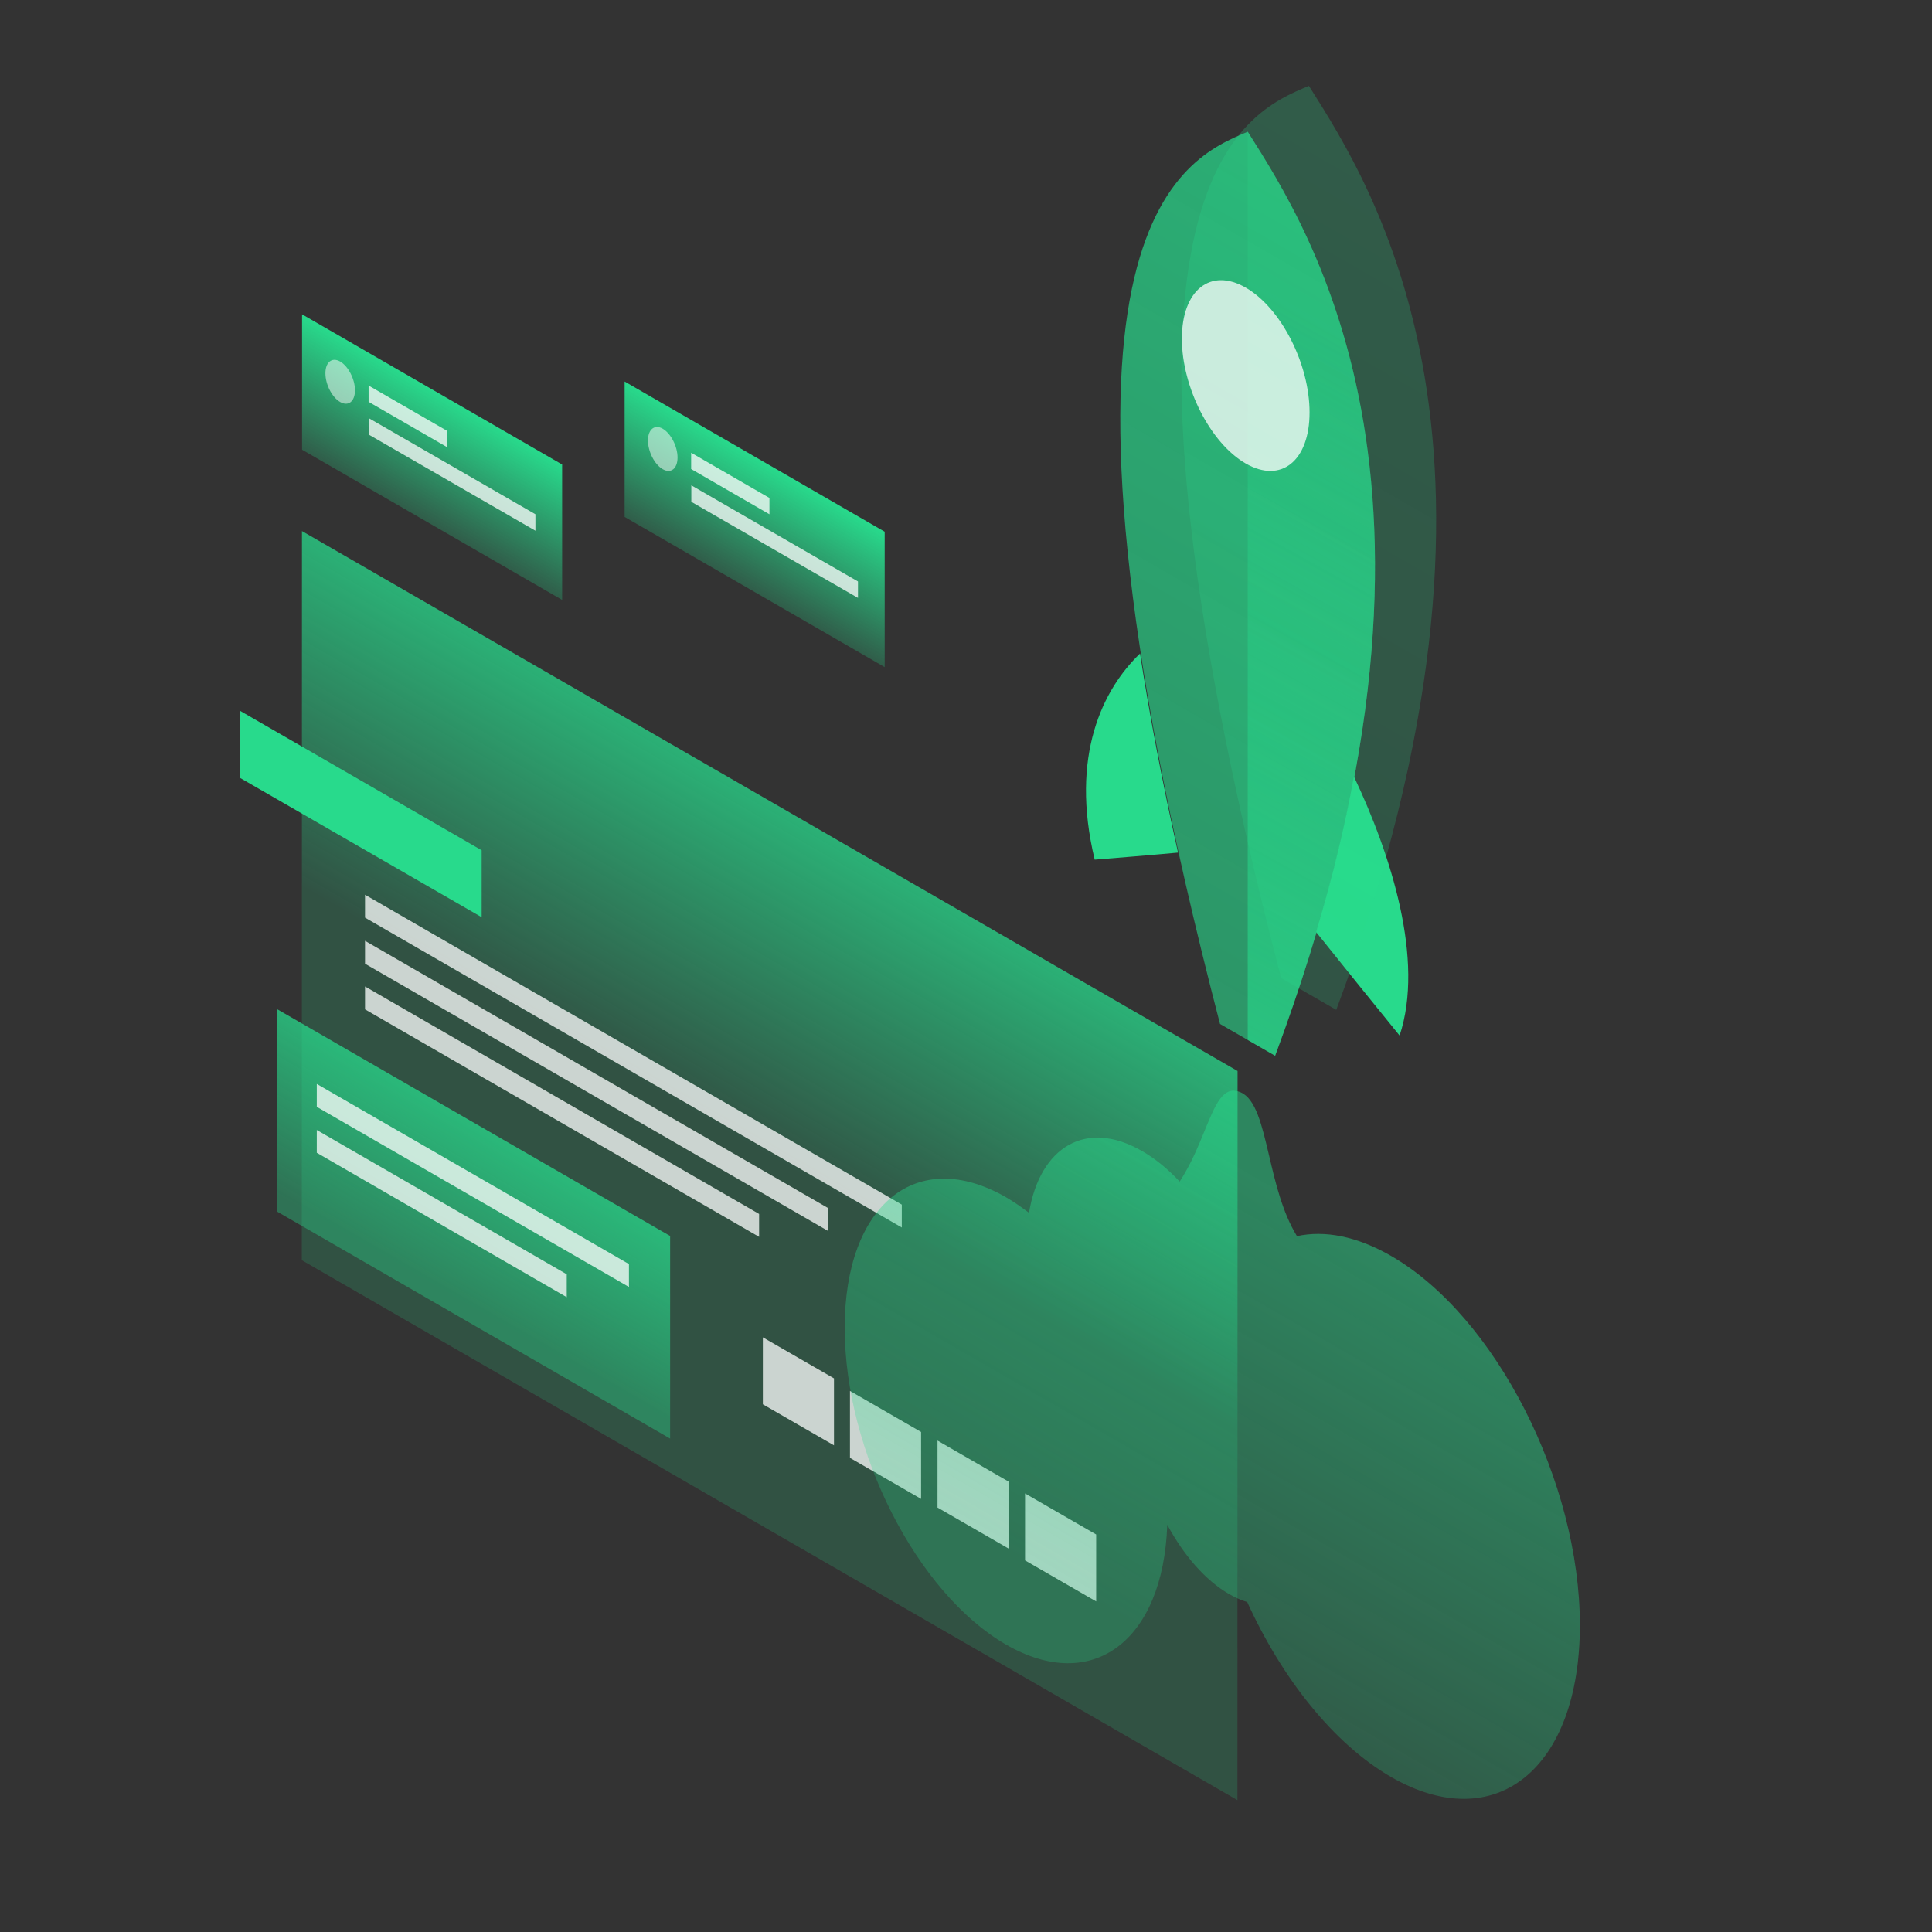 <svg width="1150" height="1150" viewBox="0 0 1150 1150" fill="none" xmlns="http://www.w3.org/2000/svg">
<rect x="0" y="0" width="1150" height="1150" fill="#333333" stroke="none"/>
<path opacity="0.75" d="M179.74 316.1L736.648 637.492L736.562 1071.5L179.654 750.108L179.74 316.1Z" fill="url(#paint0_linear)"/>
<path opacity="0.75" d="M164.998 600.724L398.886 735.709V856.295L164.998 721.225V600.724Z" fill="url(#paint1_linear)"/>
<path opacity="0.75" d="M188.566 672.631L337.35 758.507V772.134L188.566 686.172V672.631Z" fill="white"/>
<path opacity="0.75" d="M188.566 645.206L374.374 752.422V766.049L188.566 658.833V645.206Z" fill="white"/>
<path opacity="0.75" d="M610.148 888.949L652.487 913.375V953.227L610.148 928.801V888.949Z" fill="white"/>
<path opacity="0.75" d="M558.039 857.495L600.377 881.921V921.773L558.039 897.348V857.495Z" fill="white"/>
<path opacity="0.75" d="M505.932 827.927L548.27 852.353V892.205L505.932 867.78V827.927Z" fill="white"/>
<path opacity="0.75" d="M454.08 796.046L496.418 820.471V860.324L454.08 835.898V796.046Z" fill="white"/>
<path opacity="0.75" d="M217.277 587.183L451.851 722.597V736.224L217.277 600.81V587.183Z" fill="white"/>
<path opacity="0.75" d="M217.277 560.015L492.903 719.082V732.71L217.277 573.642V560.015Z" fill="white"/>
<path opacity="0.75" d="M217.277 532.589L536.784 717.026V730.653L217.277 546.216V532.589Z" fill="white"/>
<path d="M142.801 423.059L286.699 506.107V545.959L142.801 462.997V423.059Z" fill="#28DA8C"/>
<path d="M783.4 554.8C800.6 576.3 819.7 599.9 833.1 616.4C848 571.6 828.1 509 805.9 462.2C800.6 491.3 793.2 522.1 783.4 554.8Z" fill="#28DA8C"/>
<path d="M678.602 389C656.502 410.2 636.702 449.8 651.602 511.7C665.002 510.6 684.002 509.1 701.202 507.5C691.402 463.5 684.002 424.2 678.602 389Z" fill="#28DA8C"/>
<path opacity="0.75" d="M726.201 609.5C602.601 134.9 704.301 94.6 742.701 78.4C781.101 139 882.701 296.6 759.001 628.4L726.201 609.5Z" fill="url(#paint2_linear)"/>
<path opacity="0.25" d="M762.601 582.2C639.001 107.7 740.601 67.3 779.101 51.1C817.501 111.7 919.101 269.3 795.401 601.1L762.601 582.2Z" fill="url(#paint3_linear)"/>
<path opacity="0.75" d="M758.999 628.4C882.699 296.6 781.099 139 742.699 78.4V619L758.999 628.4Z" fill="url(#paint4_linear)"/>
<path opacity="0.75" d="M779.5 245.5C779.5 274.4 762.5 288 741.5 275.9C720.5 263.8 703.5 230.5 703.5 201.6C703.5 172.7 720.5 159.1 741.5 171.2C762.5 183.3 779.5 216.6 779.5 245.5Z" fill="white"/>
<path opacity="0.5" d="M772.001 735.8C763.301 721.6 759.101 703.6 755.401 687.8C751.101 669.6 747.501 654.1 738.501 650.2C728.201 645.7 723.601 657.1 717.101 672.9C713.301 682.2 708.801 693.2 702.201 703.3C695.101 695.8 687.601 689.6 679.701 685.1C646.601 666 619.001 682.5 612.501 721.9C608.001 718.5 603.501 715.4 598.901 712.7C545.801 682.1 502.801 716.8 502.801 790.4C502.801 863.9 545.801 948.3 598.801 978.9C650.301 1008.6 692.401 976.7 694.801 907.6C704.501 925.6 717.401 940.7 731.701 948.9C735.401 951 739.001 952.6 742.401 953.6C763.001 998.9 793.701 1037.9 828.001 1057.7C890.001 1093.5 940.301 1053.1 940.401 967.5C940.401 881.9 890.101 783.4 828.101 747.6C807.601 735.8 788.501 732.2 772.001 735.8Z" fill="url(#paint5_linear)"/>
<path d="M334.601 276.5L179.801 187.1V267.7L334.601 357.1V276.5Z" fill="url(#paint6_linear)"/>
<path opacity="0.5" d="M211.301 232.3C211.301 238.9 207.401 242.1 202.501 239.3C197.601 236.5 193.701 228.8 193.701 222.2C193.701 215.6 197.601 212.4 202.501 215.2C207.301 218 211.301 225.7 211.301 232.3Z" fill="white"/>
<path opacity="0.75" d="M219.502 248.9L318.702 306.1V315.9L219.502 258.7V248.9Z" fill="white"/>
<path opacity="0.75" d="M219.402 229.5L266.002 256.4V266.1L219.402 239.2V229.5Z" fill="white"/>
<path d="M526.601 316.5L371.801 227.1V307.7L526.601 397.1V316.5Z" fill="url(#paint7_linear)"/>
<path opacity="0.5" d="M403.301 272.3C403.301 278.9 399.401 282.1 394.501 279.3C389.601 276.5 385.701 268.8 385.701 262.2C385.701 255.6 389.601 252.4 394.501 255.2C399.301 258 403.301 265.7 403.301 272.3Z" fill="white"/>
<path opacity="0.75" d="M411.502 288.9L510.702 346.1V355.9L411.502 298.7V288.9Z" fill="white"/>
<path opacity="0.75" d="M411.402 269.5L458.002 296.4V306.1L411.402 279.2V269.5Z" fill="white"/>
<defs>
<linearGradient id="paint0_linear" x1="552.112" y1="530.989" x2="460.478" y2="689.784" gradientUnits="userSpaceOnUse">
<stop stop-color="#28DA8C"/>
<stop offset="1" stop-color="#28DA8C" stop-opacity="0.25"/>
</linearGradient>
<linearGradient id="paint1_linear" x1="308.037" y1="683.245" x2="259.955" y2="766.546" gradientUnits="userSpaceOnUse">
<stop stop-color="#28DA8C"/>
<stop offset="1" stop-color="#28DA8C" stop-opacity="0.5"/>
</linearGradient>
<linearGradient id="paint2_linear" x1="886.796" y1="95.227" x2="575.945" y2="633.78" gradientUnits="userSpaceOnUse">
<stop stop-color="#28DA8C"/>
<stop offset="1" stop-color="#28DA8C" stop-opacity="0.75"/>
</linearGradient>
<linearGradient id="paint3_linear" x1="923.186" y1="67.934" x2="612.335" y2="606.487" gradientUnits="userSpaceOnUse">
<stop stop-color="#28DA8C"/>
<stop offset="1" stop-color="#28DA8C" stop-opacity="0.75"/>
</linearGradient>
<linearGradient id="paint4_linear" x1="828.826" y1="212.662" x2="588.863" y2="645.642" gradientUnits="userSpaceOnUse">
<stop stop-color="#28DA8C" stop-opacity="0.25"/>
<stop offset="1" stop-color="#28DA8C"/>
</linearGradient>
<linearGradient id="paint5_linear" x1="806.252" y1="735.019" x2="671.989" y2="967.632" gradientUnits="userSpaceOnUse">
<stop stop-color="#28DA8C"/>
<stop offset="1" stop-color="#28DA8C" stop-opacity="0.5"/>
</linearGradient>
<linearGradient id="paint6_linear" x1="274.66" y1="241.853" x2="239.742" y2="302.347" gradientUnits="userSpaceOnUse">
<stop stop-color="#28DA8C"/>
<stop offset="1" stop-color="#28DA8C" stop-opacity="0.25"/>
</linearGradient>
<linearGradient id="paint7_linear" x1="466.66" y1="281.853" x2="431.742" y2="342.347" gradientUnits="userSpaceOnUse">
<stop stop-color="#28DA8C"/>
<stop offset="1" stop-color="#28DA8C" stop-opacity="0.25"/>
</linearGradient>
</defs>
</svg>

